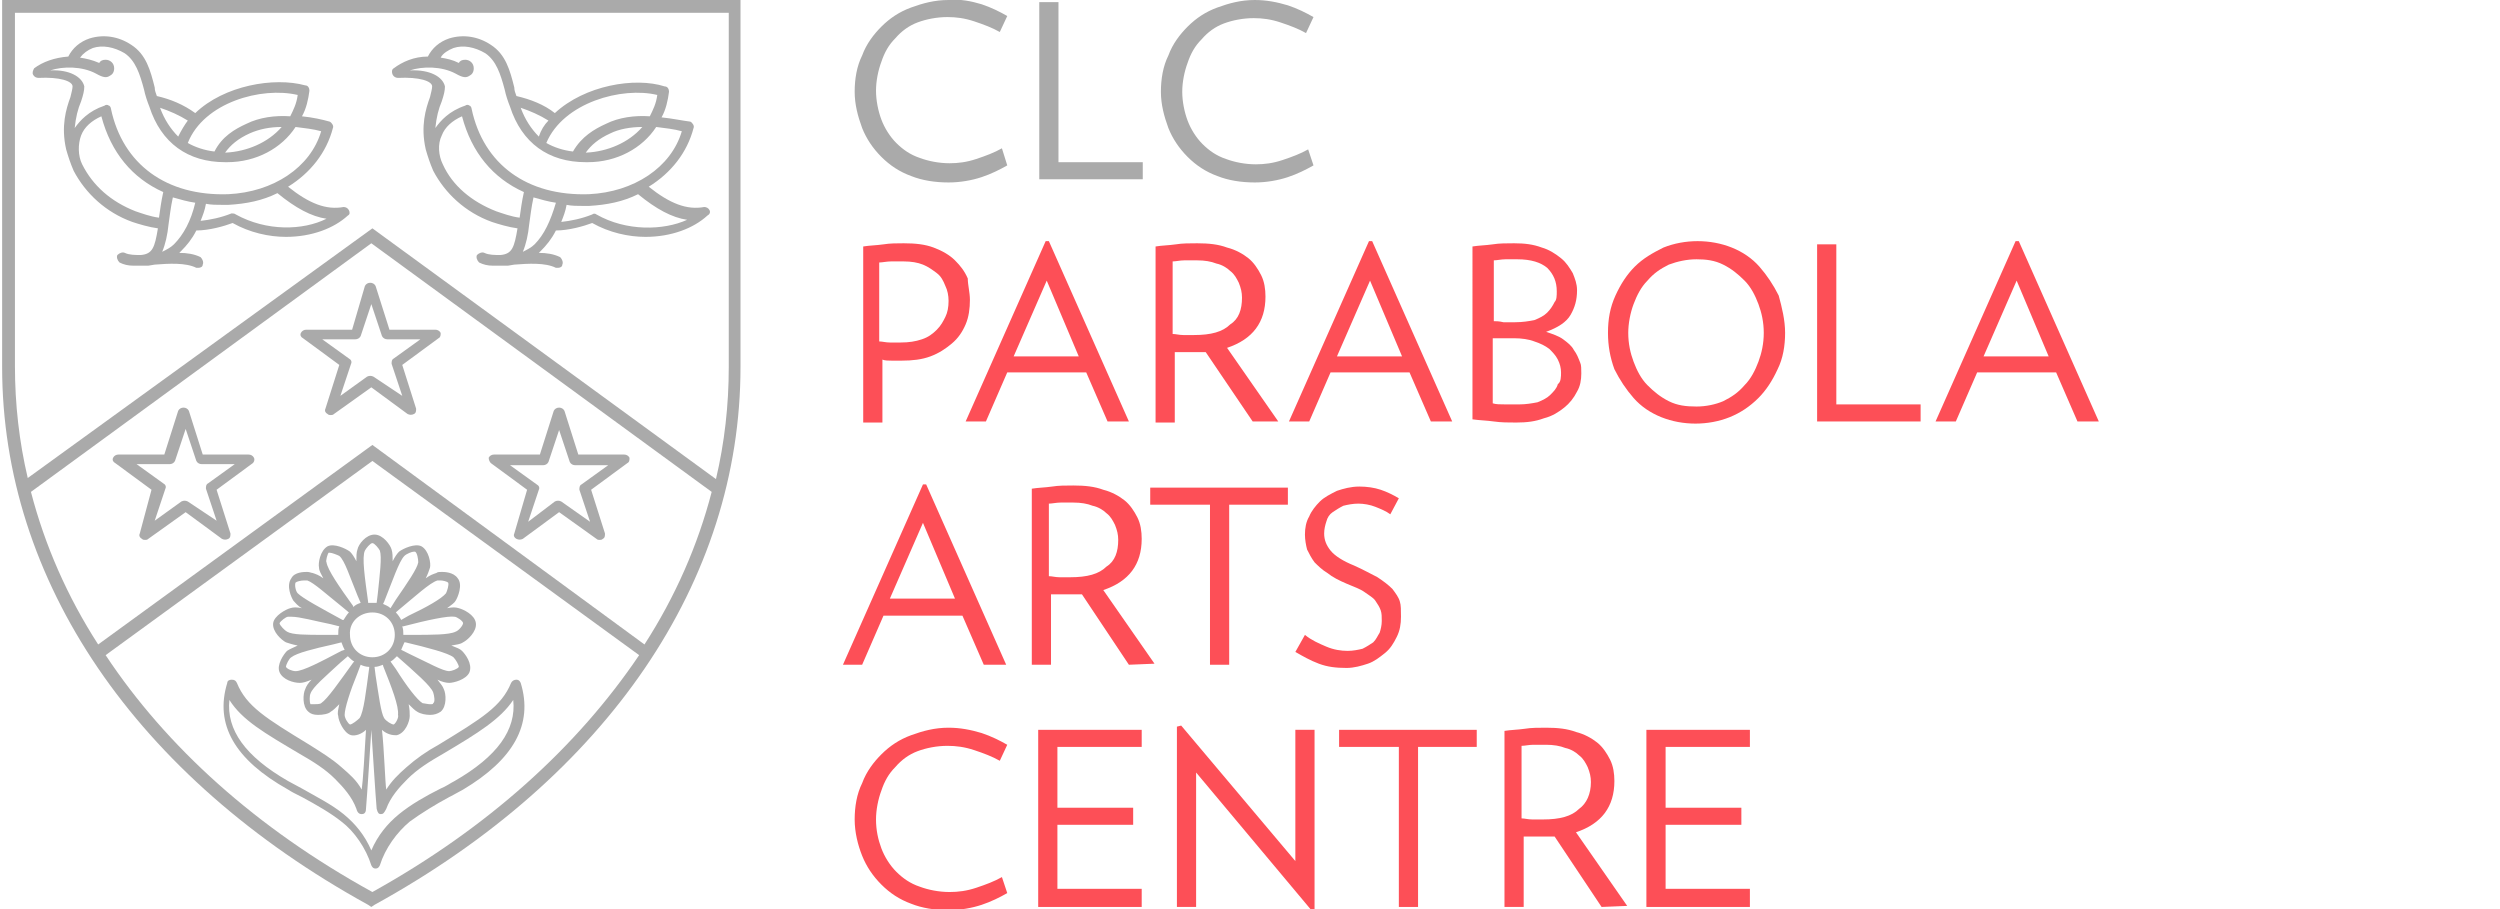 <?xml version="1.0" encoding="utf-8"?>
<!-- Generator: Adobe Illustrator 21.0.0, SVG Export Plug-In . SVG Version: 6.00 Build 0)  -->
<svg version="1.1" id="Layer_1" xmlns="http://www.w3.org/2000/svg" xmlns:xlink="http://www.w3.org/1999/xlink" x="0px" y="0px"
	 viewBox="0 0 234.3 85.2" style="enable-background:new 0 0 234.3 85.2;" xml:space="preserve">
<style type="text/css">
	.st0{display:none;}
	.st1{display:inline;}
	.st2{fill:#FFFFFF;}
	.st3{fill:#019CDB;}
	.st4{fill:#AAAAAA;}
	.st5{fill:#FD4F57;}
</style>
<g id="Layer_2" class="st0">
	<g class="st1">
		<path class="st2" d="M40.9,31.2c-0.1-0.2-0.3-0.3-0.5-0.3h-4.3l-1.3-4.1c-0.1-0.2-0.3-0.3-0.5-0.3s-0.4,0.1-0.5,0.3l-1.3,4.1h-4.3
			c-0.2,0-0.4,0.1-0.5,0.3c-0.1,0.2,0,0.4,0.2,0.5l3.4,2.5L30,38.3c-0.1,0.2,0,0.4,0.2,0.5c0.1,0.1,0.2,0.1,0.3,0.1
			c0.1,0,0.2,0,0.3-0.1l3.5-2.5l3.4,2.5c0.2,0.1,0.4,0.1,0.6,0c0.2-0.1,0.2-0.3,0.2-0.5l-1.3-4.1l3.4-2.5
			C40.9,31.7,41,31.4,40.9,31.2L40.9,31.2z M34.7,35.4c-0.2-0.1-0.4-0.1-0.6,0l-2.5,1.8l1-3c0.1-0.2,0-0.4-0.2-0.5l-2.5-1.8H33
			c0.2,0,0.4-0.1,0.5-0.3l1-3l1,3c0.1,0.2,0.3,0.3,0.5,0.3h3.1l-2.5,1.8c-0.2,0.1-0.2,0.3-0.2,0.5l1,3L34.7,35.4L34.7,35.4z"/>
		<path class="st2" d="M23.4,42.9c-0.1-0.2-0.3-0.3-0.5-0.3h-4.3l-1.3-4.1c-0.1-0.2-0.3-0.3-0.5-0.3s-0.4,0.1-0.5,0.3L15,42.6h-4.3
			c-0.2,0-0.4,0.1-0.5,0.3s0,0.4,0.2,0.5L14,46l-1.3,4c-0.1,0.2,0,0.4,0.2,0.5c0.1,0.1,0.2,0.1,0.3,0.1s0.2,0,0.3-0.1L17,48l3.4,2.5
			c0.2,0.1,0.4,0.1,0.6,0s0.2-0.3,0.2-0.5l-1.4-4l3.4-2.5C23.4,43.4,23.5,43.1,23.4,42.9L23.4,42.9z M17.2,47.1
			c-0.2-0.1-0.4-0.1-0.6,0l-2.5,1.8l1-3c0.1-0.2,0-0.4-0.2-0.5l-2.5-1.8h3.1c0.2,0,0.4-0.1,0.5-0.3l1-3l1,3c0.1,0.2,0.3,0.3,0.5,0.3
			h3.1l-2.5,1.8c-0.2,0.1-0.2,0.3-0.2,0.5l1,3L17.2,47.1L17.2,47.1z"/>
		<path class="st2" d="M45.7,43.5l3.4,2.5l-1.3,4c-0.1,0.2,0,0.4,0.2,0.5s0.4,0.1,0.6,0L52,48l3.5,2.5c0.1,0.1,0.2,0.1,0.3,0.1
			s0.2,0,0.3-0.1c0.2-0.1,0.2-0.3,0.2-0.5l-1.4-4l3.4-2.5c0.2-0.1,0.2-0.3,0.2-0.5c-0.1-0.2-0.3-0.3-0.5-0.3h-4.3l-1.3-4.1
			c-0.1-0.2-0.3-0.3-0.5-0.3s-0.4,0.1-0.5,0.3l-1.3,4.1h-4.3c-0.2,0-0.4,0.1-0.5,0.3C45.4,43.1,45.5,43.4,45.7,43.5L45.7,43.5z
			 M49.2,48.9l1-3c0.1-0.2,0-0.4-0.2-0.5l-2.5-1.8h3.1c0.2,0,0.4-0.1,0.5-0.3l1-3l1,3c0.1,0.2,0.3,0.3,0.5,0.3h3.1L54,45.4
			c-0.2,0.1-0.2,0.3-0.2,0.5l1,3l-2.5-1.8c-0.2-0.1-0.4-0.1-0.6,0L49.2,48.9L49.2,48.9z"/>
		<path class="st2" d="M32.3,19.8c-0.1-0.2-0.3-0.3-0.5-0.3c-1.6,0.3-3.2-0.3-5.2-1.9c2.1-1.3,3.6-3.2,4.2-5.5
			c0.1-0.2-0.1-0.5-0.3-0.6c-0.7-0.2-1.6-0.4-2.6-0.5c0.4-0.7,0.6-1.6,0.7-2.4c0-0.2-0.1-0.5-0.4-0.5c-2.9-0.8-7.5-0.1-10.3,2.5
			c-1.1-0.8-2.3-1.3-3.6-1.6c-0.1-0.3-0.2-0.5-0.2-0.8c-0.4-1.6-0.8-3.1-2.2-4c-1.2-0.8-2.6-1-3.9-0.6c-0.9,0.3-1.6,1-2,1.8
			c-1.3,0-2.4,0.5-3.2,1.1C2.7,6.6,2.6,6.9,2.7,7.1C2.8,7.2,3,7.4,3.2,7.4c2-0.1,3.2,0.3,3.2,0.8c0,0.2-0.1,0.6-0.2,1
			c-0.4,1.1-0.9,2.7-0.4,4.9c0.2,0.7,0.4,1.3,0.7,2l0,0l0,0c1.1,2.1,3,3.9,5.5,4.8c0.6,0.2,1.6,0.5,2.4,0.6
			c-0.3,1.8-0.5,2.4-1.6,2.5c-0.5,0-1.1,0-1.5-0.2c-0.2-0.1-0.5,0-0.7,0.2c-0.1,0.2,0,0.5,0.2,0.7c0.4,0.2,0.8,0.3,1.3,0.3h0.1
			c0.5,0,1.2,0,1.3,0l0.6-0.1c1.3-0.1,2.9-0.2,3.9,0.3c0.1,0,0.1,0,0.2,0c0.2,0,0.4-0.1,0.4-0.3c0.1-0.2,0-0.5-0.2-0.7
			c-0.6-0.3-1.3-0.4-2-0.4c0.1-0.1,0.1-0.1,0.2-0.2c0.5-0.5,1-1.1,1.4-1.9c1.2,0,2.6-0.4,3.4-0.7c1.6,0.9,3.4,1.3,5,1.3
			c2.4,0,4.5-0.8,5.8-2C32.4,20.2,32.4,20,32.3,19.8L32.3,19.8z M27.5,8.9c-0.1,0.8-0.4,1.4-0.7,2c-1.4-0.1-2.9,0.1-4.1,0.7
			c-1.1,0.5-2.3,1.2-3,2.6c-0.9-0.1-1.8-0.4-2.5-0.8C18.7,9.7,24.2,8.2,27.5,8.9L27.5,8.9z M26.1,11.9c-1.3,1.5-3.3,2.3-5.2,2.4
			c0,0,0,0-0.1,0c0.5-0.7,1.2-1.3,2.3-1.8C23.9,12.1,25,12,26.1,11.9L26.1,11.9z M16.3,12.8c-0.7-0.7-1.3-1.6-1.7-2.7
			c0.9,0.3,1.8,0.7,2.6,1.2C16.9,11.8,16.6,12.3,16.3,12.8L16.3,12.8z M4.3,6.6c1.2-0.4,3-0.4,4.3,0.3l0,0c0.7,0.4,1,0.4,1.3,0.2
			c0.2-0.1,0.4-0.3,0.4-0.7c0-0.5-0.4-0.8-0.8-0.8C9.2,5.7,8.9,5.8,8.8,6C8.3,5.7,7.7,5.5,7.1,5.4C7.4,5,7.8,4.7,8.3,4.6
			c0.9-0.3,2-0.1,3,0.5c1,0.7,1.4,1.9,1.8,3.4c0.1,0.5,0.3,1.1,0.5,1.6c1.1,3.4,3.6,5.2,7.1,5.2c0.1,0,0.1,0,0.2,0
			c2.7,0,5.1-1.3,6.4-3.3c0.8,0.1,1.7,0.2,2.4,0.4c-1,3.4-4.5,5.7-8.7,5.9c-5.8,0.2-9.9-2.8-11-8c0-0.1-0.1-0.3-0.2-0.3
			c-0.1-0.1-0.3-0.1-0.4,0c-1.6,0.3-2.4,1.2-2.8,2c0.1-1,0.3-1.8,0.6-2.5c0.2-0.6,0.3-1,0.3-1.4C7.3,7.2,6.2,6.5,4.3,6.6L4.3,6.6z
			 M7.4,15.5C7,14.7,7,13.6,7.3,12.8s1-1.4,1.9-1.8c0.9,3.4,2.9,5.8,5.8,7.1c-0.2,0.9-0.3,1.7-0.4,2.4c-0.8-0.1-1.6-0.4-2.2-0.6
			C10.1,19,8.3,17.4,7.4,15.5L7.4,15.5z M16,22.9c-0.3,0.3-0.7,0.5-1.1,0.7c0.3-0.7,0.5-1.6,0.6-2.6c0.1-0.7,0.2-1.6,0.4-2.5
			c0.7,0.2,1.4,0.4,2.1,0.5C17.5,20.8,16.8,22.1,16,22.9L16,22.9z M21.7,20.1c-0.1-0.1-0.3-0.1-0.4,0c-1,0.4-2,0.6-2.9,0.7
			c0.2-0.5,0.4-1,0.5-1.6c0.5,0.1,1,0.1,1.6,0.1c0.2,0,0.3,0,0.5,0c1.7-0.1,3.2-0.4,4.6-1.1c1.7,1.4,3.2,2.2,4.6,2.4
			C28.1,21.7,24.6,21.8,21.7,20.1L21.7,20.1z"/>
		<path class="st2" d="M66.1,19.8c-0.1-0.2-0.3-0.3-0.5-0.3c-1.6,0.3-3.2-0.3-5.2-1.9c2.1-1.3,3.6-3.2,4.2-5.5
			c0.1-0.2-0.1-0.5-0.3-0.6c-0.7-0.2-1.6-0.4-2.6-0.5c0.4-0.7,0.6-1.6,0.7-2.4c0-0.2-0.1-0.5-0.4-0.5c-2.9-0.8-7.5-0.1-10.3,2.5
			C50.6,9.9,49.3,9.3,48,9c-0.1-0.3-0.2-0.5-0.2-0.8c-0.4-1.6-0.8-3.1-2.2-4c-1.2-0.8-2.6-1-3.9-0.6c-0.9,0.3-1.6,0.9-2,1.7
			c-1.3,0-2.4,0.5-3.2,1.1c-0.2,0.1-0.2,0.4-0.1,0.6c0.1,0.2,0.3,0.3,0.5,0.3c2-0.1,3.2,0.3,3.2,0.8c0,0.2-0.1,0.6-0.2,1
			c-0.4,1.1-0.9,2.7-0.4,4.9c0.2,0.7,0.4,1.3,0.7,2l0,0l0,0c1.1,2.1,3,3.9,5.5,4.8c0.6,0.2,1.6,0.5,2.4,0.6
			c-0.3,1.8-0.5,2.4-1.6,2.5c-0.5,0-1.1,0-1.5-0.2c-0.2-0.1-0.5,0-0.7,0.2c-0.1,0.2,0,0.5,0.2,0.7c0.4,0.2,0.8,0.3,1.3,0.3h0.1
			c0.5,0,1.2,0,1.3,0l0.6-0.1c1.3-0.1,2.9-0.2,3.9,0.3c0.1,0,0.1,0,0.2,0c0.2,0,0.4-0.1,0.4-0.3c0.1-0.2,0-0.5-0.2-0.7
			c-0.6-0.3-1.3-0.4-2-0.4c0.1-0.1,0.1-0.1,0.2-0.2c0.5-0.5,1-1.1,1.4-1.9c1.2,0,2.6-0.4,3.4-0.7c1.6,0.9,3.4,1.3,5,1.3
			c2.4,0,4.5-0.8,5.8-2C66.2,20.2,66.2,20,66.1,19.8L66.1,19.8z M61.3,8.9c-0.1,0.8-0.4,1.4-0.7,2c-1.4-0.1-2.9,0.1-4.1,0.7
			c-1.1,0.5-2.3,1.2-3.1,2.6c-0.9-0.1-1.8-0.4-2.5-0.8C52.5,9.7,57.9,8.2,61.3,8.9L61.3,8.9z M59.8,11.9c-1.3,1.5-3.3,2.3-5.2,2.4
			c0,0,0,0-0.1,0c0.5-0.7,1.2-1.3,2.3-1.8C57.7,12.1,58.7,12,59.8,11.9L59.8,11.9z M50.1,12.8c-0.7-0.7-1.3-1.6-1.7-2.7
			c0.9,0.3,1.8,0.7,2.6,1.2C50.6,11.8,50.3,12.3,50.1,12.8L50.1,12.8z M38.1,6.6c1.2-0.4,3-0.4,4.3,0.3l0,0c0.7,0.4,1,0.4,1.3,0.2
			C43.8,7,44,6.8,44,6.5c0-0.5-0.4-0.8-0.8-0.8c-0.3,0-0.5,0.1-0.6,0.3c-0.6-0.3-1.1-0.4-1.7-0.5c0.3-0.4,0.7-0.7,1.2-0.8
			c0.9-0.3,2-0.1,3,0.5c1,0.7,1.4,1.9,1.8,3.4c0.1,0.5,0.3,1.1,0.5,1.6c1.1,3.4,3.6,5.2,7.1,5.2c0.1,0,0.1,0,0.2,0
			c2.7,0,5.1-1.3,6.4-3.3c0.8,0.1,1.7,0.2,2.4,0.4c-1,3.4-4.5,5.7-8.7,5.9c-5.8,0.2-9.9-2.8-11-8c0-0.1-0.1-0.3-0.2-0.3
			c-0.1-0.1-0.3-0.1-0.4,0c-1.5,0.5-2.3,1.4-2.8,2.1c0.1-1,0.3-1.8,0.6-2.5c0.2-0.6,0.3-1,0.3-1.4C41.1,7.2,39.9,6.5,38.1,6.6
			L38.1,6.6z M41.1,15.5c-0.4-0.8-0.5-1.9-0.1-2.7c0.3-0.8,1-1.4,1.9-1.8c0.9,3.4,2.9,5.8,5.8,7.1c-0.2,0.9-0.3,1.7-0.4,2.4
			c-0.8-0.1-1.6-0.4-2.2-0.6C43.8,19,42.1,17.4,41.1,15.5L41.1,15.5z M49.7,22.9c-0.3,0.3-0.7,0.5-1.1,0.7c0.3-0.7,0.5-1.6,0.6-2.6
			c0.1-0.7,0.2-1.6,0.4-2.5c0.7,0.2,1.4,0.4,2.1,0.5C51.3,20.8,50.6,22.1,49.7,22.9L49.7,22.9z M55.5,20.1c-0.1-0.1-0.3-0.1-0.4,0
			c-1,0.4-2,0.6-2.9,0.7c0.2-0.5,0.4-1,0.5-1.6c0.5,0.1,1,0.1,1.6,0.1c0.2,0,0.3,0,0.5,0c1.7-0.1,3.2-0.4,4.6-1.1
			c1.7,1.4,3.2,2.2,4.6,2.4C61.8,21.7,58.3,21.8,55.5,20.1L55.5,20.1z"/>
		<path class="st2" d="M-0.1,0v34.4c0,20,12.5,38.4,34.3,50.4l0.3,0.2l0.3-0.2c21.8-12,34.3-30.3,34.3-50.4V0H-0.1L-0.1,0z
			 M2.6,46.1l31.9-23.3l31.9,23.3c-1.3,5-3.4,9.8-6.3,14.3L34.5,41.8L8.8,60.5C6,55.9,3.9,51.1,2.6,46.1L2.6,46.1z M34.5,83.6
			c-10.8-6-19.3-13.6-25-22.1l25-18.2l25,18.2C53.7,70,45.3,77.6,34.5,83.6L34.5,83.6z M67.9,34.4c0,3.6-0.4,7.1-1.2,10.5L34.5,21.4
			L2.3,44.9C1.5,41.5,1.1,38,1.1,34.4V1.2H68L67.9,34.4L67.9,34.4z"/>
		<path class="st2" d="M48.4,64.1c-0.1-0.2-0.2-0.3-0.4-0.3l0,0c-0.2,0-0.4,0.1-0.5,0.3c-0.9,2.2-2.7,3.3-6.8,5.8
			c-1.1,0.6-2.1,1.3-3,2.1c-0.8,0.7-1.4,1.3-1.9,2.1c-0.1-0.6-0.2-3.8-0.4-5.6c0.3,0.3,0.8,0.5,1.2,0.5c0.1,0,0.2,0,0.2,0
			c0.8-0.2,1.2-1.3,1.2-1.8c0-0.3,0-0.6-0.1-1.1c0.3,0.3,0.6,0.6,0.8,0.7c0.3,0.2,0.8,0.3,1.2,0.3s0.7-0.1,1-0.3
			c0.6-0.5,0.5-1.7,0.3-2.1c-0.1-0.3-0.3-0.5-0.6-0.9c0.4,0.2,0.8,0.3,1.1,0.3c0.4,0,1.6-0.3,1.9-1c0.3-0.8-0.4-1.7-0.7-2
			c-0.2-0.2-0.5-0.3-1-0.5c0.5-0.1,0.8-0.1,1.1-0.3c0.4-0.2,1.3-1,1.2-1.8s-1.2-1.3-1.6-1.4c-0.3-0.1-0.6-0.1-1.1,0
			c0.4-0.3,0.7-0.5,0.8-0.7c0.2-0.3,0.7-1.5,0.2-2.1c-0.4-0.6-1.3-0.6-1.5-0.6s-0.4,0-0.5,0.1c-0.3,0.1-0.6,0.2-1,0.5
			c0.2-0.4,0.3-0.7,0.4-1c0.1-0.4-0.1-1.6-0.8-2c-0.6-0.3-1.7,0.2-2.1,0.5c-0.2,0.2-0.4,0.5-0.6,0.9c0-0.4,0-0.8-0.1-1.1
			c-0.1-0.4-0.8-1.4-1.6-1.4s-1.5,0.9-1.6,1.4C33,51.9,33,52.2,33,52.7c-0.2-0.4-0.4-0.7-0.6-0.9c-0.4-0.3-1.5-0.8-2.1-0.5
			c-0.7,0.4-0.9,1.6-0.8,2c0,0.3,0.2,0.6,0.4,1c-0.4-0.3-0.7-0.4-1-0.5c-0.1,0-0.3-0.1-0.5-0.1c-0.3,0-1.2,0-1.5,0.6
			c-0.5,0.7,0,1.8,0.2,2.1c0.2,0.2,0.4,0.5,0.8,0.7c-0.5-0.1-0.8-0.1-1.1,0c-0.4,0.1-1.5,0.7-1.6,1.4c-0.1,0.8,0.8,1.6,1.2,1.8
			c0.3,0.1,0.6,0.2,1.1,0.3c-0.4,0.2-0.7,0.3-1,0.5c-0.3,0.3-1,1.3-0.7,2s1.3,1,1.9,1l0,0c0.3,0,0.6-0.1,1.1-0.3
			c-0.3,0.3-0.5,0.6-0.6,0.9c-0.2,0.4-0.3,1.6,0.3,2.1c0.2,0.2,0.5,0.3,0.9,0.3c0.5,0,1-0.1,1.2-0.3c0.2-0.1,0.5-0.4,0.8-0.7
			c-0.1,0.5-0.2,0.8-0.1,1.1c0,0.4,0.5,1.6,1.2,1.8c0.4,0.1,1-0.1,1.4-0.5c-0.1,1.9-0.3,5-0.4,5.6c-0.5-0.9-1.1-1.4-1.9-2.1
			c-0.9-0.8-1.9-1.4-3-2.1c-4.1-2.5-5.9-3.6-6.8-5.8c-0.1-0.2-0.2-0.3-0.5-0.3l0,0c-0.2,0-0.4,0.1-0.4,0.3c-1.2,3.9,0.7,7.2,5.7,10
			c0.3,0.2,0.7,0.4,1.1,0.6l0.2,0.1c1.3,0.7,2.7,1.5,3.7,2.3c1.2,0.9,2.3,2.5,2.8,4.1c0.1,0.2,0.2,0.3,0.4,0.3l0,0l0,0l0,0l0,0
			c0.2,0,0.3-0.1,0.4-0.3c0.5-1.6,1.6-3.1,2.8-4.1c1.1-0.8,2.4-1.6,3.7-2.3l0.2-0.1c0.4-0.2,0.7-0.4,1.1-0.6
			C47.7,71.2,49.6,67.9,48.4,64.1L48.4,64.1z M36.6,67.9L36.6,67.9L36.6,67.9c-0.2,0-0.7-0.3-0.9-0.6c-0.3-0.5-0.5-2.1-0.8-4
			l-0.1-0.8c0.3,0,0.5-0.1,0.8-0.2v0.1c0.8,2,1.5,3.8,1.4,4.6C37,67.3,36.8,67.9,36.6,67.9L36.6,67.9z M40.3,66L40.3,66
			c-0.1,0.1-0.2,0.1-0.3,0.1c-0.2,0-0.6-0.1-0.7-0.1c-0.5-0.3-1.5-1.6-2.5-3.2l-0.5-0.7c0.2-0.1,0.4-0.3,0.6-0.5l0,0
			c1.7,1.5,3.2,2.8,3.4,3.4C40.4,65.2,40.4,65.8,40.3,66L40.3,66z M42.2,61.7c0.2,0.2,0.5,0.7,0.5,0.9l0,0C42.6,62.8,42,63,41.8,63
			l0,0l0,0c-0.6,0-2-0.8-3.7-1.6L37.2,61c0.1-0.2,0.2-0.5,0.3-0.7h0.1C39.7,60.8,41.6,61.2,42.2,61.7L42.2,61.7z M42.3,57.9
			c0.2,0,0.8,0.4,0.8,0.6l0,0c0,0.2-0.4,0.7-0.7,0.8c-0.6,0.3-2.2,0.3-4.1,0.3h-0.8l0,0c0-0.3,0-0.5-0.1-0.8h0.1
			C39.8,58.2,41.6,57.7,42.3,57.9L42.3,57.9z M40.6,54.5c0.1,0,0.2,0,0.3,0c0.2,0,0.6,0.1,0.7,0.2l0,0c0.1,0.2-0.1,0.8-0.2,1
			c-0.4,0.5-1.8,1.3-3.5,2.1l-0.7,0.4c-0.1-0.2-0.3-0.5-0.5-0.7l0.1-0.1C38.5,55.9,39.9,54.7,40.6,54.5L40.6,54.5z M35.6,56.5
			c0.8-2,1.4-3.8,1.9-4.3c0.2-0.2,0.7-0.4,0.9-0.4h0.1l0,0c0.2,0.1,0.3,0.7,0.3,1c-0.1,0.6-1,1.9-2.1,3.5L36.2,57
			C36,56.8,35.7,56.7,35.6,56.5L35.6,56.5L35.6,56.5z M33.8,51.6c0.1-0.2,0.5-0.7,0.7-0.7l0,0l0,0c0.2,0,0.6,0.5,0.7,0.7
			c0.2,0.6,0,2.2-0.2,4.1l0,0l-0.1,0.8c-0.1,0-0.3,0-0.4,0c-0.1,0-0.3,0-0.4,0v-0.1C33.8,54.2,33.5,52.3,33.8,51.6L33.8,51.6z
			 M34.5,57.4c1.2,0,2.1,0.9,2.1,2.1c0,1.2-0.9,2.1-2.1,2.1c-1.2,0-2.1-0.9-2.1-2.1C32.4,58.4,33.3,57.4,34.5,57.4L34.5,57.4z
			 M30.4,51.9h0.1c0.2,0,0.7,0.2,0.9,0.3c0.5,0.4,1,2,1.7,3.7l0.3,0.7c-0.3,0.1-0.5,0.2-0.7,0.4v-0.1c-1.3-1.8-2.4-3.4-2.5-4.1
			C30.1,52.6,30.3,52,30.4,51.9L30.4,51.9z M27.6,55.6c-0.2-0.2-0.3-0.8-0.2-1l0,0c0.1-0.1,0.5-0.2,0.8-0.2c0.1,0,0.2,0,0.3,0
			c0.6,0.2,1.8,1.3,3.3,2.5l0.6,0.5c-0.2,0.2-0.3,0.4-0.5,0.7h-0.1C29.7,57.1,28,56.2,27.6,55.6L27.6,55.6z M26.5,59.3
			c-0.2-0.1-0.7-0.6-0.7-0.8l0,0c0.1-0.2,0.6-0.6,0.8-0.6c0.1,0,0.2,0,0.3,0c0.8,0,2.2,0.4,3.7,0.7l0.8,0.2
			c-0.1,0.2-0.1,0.5-0.1,0.8l0,0h-0.2c-0.4,0-0.7,0-1.1,0C28.3,59.6,27,59.5,26.5,59.3L26.5,59.3z M27.3,63L27.3,63
			c-0.3,0-0.8-0.2-0.9-0.4l0,0c0-0.2,0.3-0.8,0.5-0.9c0.5-0.4,2.1-0.8,3.9-1.2l0.8-0.2c0.1,0.3,0.2,0.5,0.3,0.7l-0.2,0.1
			C29.7,62.1,28,63,27.3,63L27.3,63z M29.8,65.9c-0.2,0.1-0.5,0.2-0.7,0.2c-0.1,0-0.2,0-0.3,0l0,0c-0.1-0.2-0.1-0.8,0-1
			c0.2-0.6,1.4-1.6,2.8-2.9l0.7-0.6c0.2,0.2,0.4,0.4,0.6,0.5l-0.1,0.1C31.4,64,30.4,65.6,29.8,65.9L29.8,65.9z M32.4,67.9L32.4,67.9
			c-0.2-0.1-0.5-0.6-0.5-0.9c0-0.6,0.5-2.2,1.2-3.9l0.3-0.8c0.2,0.1,0.5,0.2,0.8,0.2v0.1c-0.3,2.2-0.5,4.1-0.9,4.7
			C33.1,67.6,32.6,67.9,32.4,67.9L32.4,67.9z M42.2,73.2c-0.4,0.2-0.8,0.5-1.3,0.7c-1.4,0.7-2.8,1.5-3.9,2.4c-1.1,0.9-2,2-2.6,3.4
			c-0.6-1.4-1.5-2.5-2.6-3.4s-2.5-1.6-3.9-2.4c-0.4-0.2-0.9-0.5-1.3-0.7c-4-2.3-5.8-4.8-5.5-7.6c1.2,1.9,3.3,3.1,6.5,5
			c1.4,0.8,2.5,1.5,3.4,2.4c0.8,0.8,1.6,1.7,2,2.8c0.1,0.4,0.3,0.5,0.5,0.5s0.4-0.1,0.4-0.5c0.1-1.1,0.4-5.9,0.5-7.4
			c0.1,1.5,0.4,6.3,0.5,7.4c0.1,0.4,0.2,0.5,0.4,0.5s0.3-0.1,0.5-0.5c0.4-1.1,1.2-2,2-2.8c0.9-0.9,2-1.6,3.4-2.4
			c3.2-1.9,5.3-3.2,6.5-5C48,68.5,46.2,70.9,42.2,73.2L42.2,73.2z"/>
	</g>
	<g class="st1">
		<path class="st2" d="M94.9,16.1c-0.7,0.4-1.5,0.8-2.4,1.1c-1,0.3-2,0.5-3.1,0.5c-1.3,0-2.5-0.2-3.6-0.6s-2-1-2.8-1.8
			s-1.4-1.7-1.9-2.8c-0.4-1.1-0.7-2.2-0.7-3.5c0-1.2,0.2-2.4,0.7-3.5s1.1-2,1.9-2.8s1.7-1.4,2.8-1.8c1.1-0.4,2.3-0.7,3.5-0.7
			c1.1,0,2.2,0.2,3.1,0.5c1,0.3,1.8,0.7,2.4,1.1L94,3.4c-0.7-0.4-1.5-0.8-2.4-1C90.8,2.1,90,2,89.2,2c-1.1,0-2,0.2-2.8,0.5
			c-0.8,0.4-1.6,0.8-2.1,1.5c-0.6,0.6-1,1.4-1.3,2.2C82.6,7.1,82.4,8,82.4,9s0.2,1.9,0.5,2.8c0.3,0.8,0.8,1.6,1.4,2.2
			c0.6,0.6,1.3,1.1,2.2,1.5c0.9,0.4,1.8,0.5,2.9,0.5c0.8,0,1.7-0.1,2.5-0.4c0.9-0.3,1.7-0.6,2.4-1L94.9,16.1z"/>
		<path class="st2" d="M98,17.4V0.6h1.8v15.2h8v1.7H98V17.4z"/>
		<path class="st2" d="M124,16.1c-0.7,0.4-1.5,0.8-2.4,1.1c-1,0.3-2,0.5-3.1,0.5c-1.3,0-2.5-0.2-3.6-0.6s-2-1-2.8-1.8
			s-1.4-1.7-1.9-2.8c-0.4-1.1-0.7-2.2-0.7-3.5c0-1.2,0.2-2.4,0.7-3.5s1.1-2,1.9-2.8s1.7-1.4,2.8-1.8c1.1-0.4,2.3-0.7,3.5-0.7
			c1.1,0,2.2,0.2,3.1,0.5c1,0.3,1.8,0.7,2.4,1.1l-0.8,1.6c-0.7-0.4-1.5-0.8-2.4-1C119.8,2.1,119,2,118.2,2c-1.1,0-2,0.2-2.8,0.5
			c-0.8,0.4-1.6,0.8-2.1,1.5c-0.6,0.6-1,1.4-1.3,2.2S111.5,8,111.5,9s0.2,1.9,0.5,2.8c0.3,0.8,0.8,1.6,1.4,2.2
			c0.6,0.6,1.3,1.1,2.2,1.5c0.9,0.4,1.8,0.5,2.9,0.5c0.8,0,1.7-0.1,2.5-0.4c0.9-0.3,1.7-0.6,2.4-1L124,16.1z"/>
		<path class="st3" d="M89.7,35.8c0,0.7-0.1,1.3-0.4,1.9c-0.3,0.6-0.6,1.1-1.1,1.5s-1,0.8-1.6,1s-1.3,0.4-2,0.4
			c-1,0-1.8-0.1-2.6-0.4c-0.8-0.3-1.5-0.7-2.3-1.1l0.9-1.6c0.6,0.5,1.3,0.8,2,1.1s1.4,0.4,2,0.4c0.5,0,1-0.1,1.4-0.2
			c0.4-0.2,0.7-0.4,1-0.7s0.5-0.6,0.6-0.9c0.1-0.4,0.2-0.7,0.2-1.1c0-0.4,0-0.7-0.1-1s-0.3-0.6-0.5-0.9c-0.2-0.3-0.6-0.5-1-0.8
			s-1-0.6-1.7-0.9c-0.7-0.3-1.4-0.6-1.9-1c-0.5-0.3-0.9-0.7-1.2-1.1c-0.3-0.4-0.5-0.8-0.7-1.2c-0.1-0.4-0.2-0.9-0.2-1.4
			c0-0.6,0.1-1.2,0.4-1.7c0.2-0.6,0.6-1,1-1.5c0.5-0.4,1-0.8,1.6-1c0.6-0.3,1.3-0.4,2.1-0.4c0.7,0,1.4,0.1,2,0.3
			c0.6,0.2,1.2,0.5,1.7,0.8L88.6,26c-0.4-0.3-0.9-0.6-1.4-0.7C86.6,25,86.1,25,85.6,25s-1,0.1-1.4,0.2c-0.4,0.2-0.7,0.4-1,0.6
			c-0.3,0.3-0.5,0.6-0.6,0.9s-0.2,0.7-0.2,1.1c0,0.6,0.2,1.1,0.7,1.6c0.4,0.5,1.2,1,2.2,1.4c0.9,0.4,1.6,0.8,2.2,1.1
			c0.6,0.4,1,0.7,1.4,1.1c0.3,0.4,0.6,0.8,0.7,1.2C89.7,34.8,89.7,35.3,89.7,35.8z"/>
		<path class="st3" d="M103.1,28.8c0,0.8-0.1,1.6-0.4,2.3c-0.3,0.7-0.7,1.3-1.3,1.8c-0.6,0.5-1.3,0.9-2.1,1.2
			c-0.8,0.3-1.7,0.4-2.8,0.4c-0.3,0-0.6,0-1,0c-0.3,0-0.7,0-1-0.1v5.9h-1.8V23.7c0.6-0.1,1.3-0.1,1.9-0.2s1.3-0.1,2-0.1
			c1.1,0,2,0.1,2.8,0.4s1.5,0.7,2,1.2s0.9,1.1,1.2,1.7C102.9,27.4,103.1,28.1,103.1,28.8z M101.1,28.9c0-0.5-0.1-1-0.3-1.4
			c-0.2-0.5-0.4-0.9-0.8-1.2c-0.4-0.4-0.8-0.6-1.3-0.8c-0.5-0.2-1.1-0.3-1.8-0.3c-0.4,0-0.8,0-1.2,0c-0.4,0-0.8,0.1-1.1,0.1v7.5
			c0.3,0,0.6,0.1,1,0.1s0.7,0,1,0c0.8,0,1.5-0.1,2-0.3c0.6-0.2,1-0.5,1.4-0.9s0.6-0.8,0.8-1.3C101,30,101.1,29.5,101.1,28.9z"/>
		<path class="st3" d="M121.8,32c0,1.3-0.2,2.4-0.7,3.5s-1.1,2-1.8,2.8c-0.8,0.8-1.7,1.4-2.7,1.8c-1,0.4-2.1,0.6-3.2,0.6
			s-2.2-0.2-3.2-0.6c-1-0.4-1.9-1-2.7-1.8c-0.8-0.8-1.4-1.7-1.8-2.8S105,33.3,105,32s0.2-2.4,0.7-3.5s1.1-2,1.8-2.7
			c0.8-0.8,1.7-1.4,2.7-1.8s2.1-0.7,3.2-0.7s2.2,0.2,3.2,0.7c1,0.4,1.9,1,2.7,1.8c0.8,0.8,1.4,1.7,1.8,2.7
			C121.6,29.5,121.8,30.7,121.8,32z M119.8,32c0-1-0.2-1.9-0.5-2.8s-0.8-1.6-1.3-2.2c-0.6-0.6-1.2-1.1-2-1.5s-1.6-0.5-2.6-0.5
			c-0.9,0-1.8,0.2-2.6,0.5c-0.8,0.4-1.5,0.9-2,1.5c-0.6,0.6-1,1.4-1.3,2.2c-0.3,0.9-0.5,1.8-0.5,2.8s0.2,1.9,0.5,2.8
			c0.3,0.9,0.8,1.6,1.3,2.2c0.6,0.6,1.2,1.1,2,1.5s1.6,0.5,2.6,0.5c0.9,0,1.8-0.2,2.6-0.5c0.8-0.4,1.5-0.9,2-1.5
			c0.6-0.6,1-1.4,1.3-2.2C119.7,33.9,119.8,33,119.8,32z"/>
		<path class="st3" d="M134.1,40.4l-4.5-6.6c-0.2,0-0.4,0-0.6,0c-0.2,0-0.4,0-0.6,0c-0.3,0-0.6,0-1,0s-0.7,0-1,0v6.6h-1.8V23.7
			c0.6-0.1,1.3-0.1,1.9-0.2s1.3-0.1,2-0.1c1.1,0,2,0.1,2.8,0.4s1.5,0.6,2,1.1s0.9,1,1.2,1.6s0.4,1.3,0.4,2c0,1.2-0.3,2.2-0.9,3
			c-0.6,0.8-1.5,1.5-2.7,1.8l4.9,7h-2.1L134.1,40.4L134.1,40.4z M133.1,28.6c0-0.5-0.1-0.9-0.3-1.4c-0.2-0.4-0.5-0.8-0.8-1.1
			c-0.4-0.3-0.8-0.6-1.3-0.7c-0.5-0.2-1.1-0.3-1.8-0.3c-0.4,0-0.8,0-1.2,0c-0.4,0-0.8,0.1-1.1,0.1V32c0.3,0,0.6,0.1,1,0.1
			s0.7,0,1.1,0c1.6,0,2.7-0.3,3.4-1C132.7,30.6,133.1,29.7,133.1,28.6z"/>
		<path class="st3" d="M143.8,25.2v15.2H142V25.2h-5.6v-1.7h13.1v1.7H143.8z"/>
		<path class="st3" d="M160.7,35.8c0,0.7-0.1,1.3-0.4,1.9c-0.3,0.6-0.6,1.1-1.1,1.5s-1,0.8-1.6,1s-1.3,0.4-2,0.4
			c-1,0-1.8-0.1-2.6-0.4c-0.8-0.3-1.5-0.7-2.3-1.1l0.9-1.6c0.6,0.5,1.3,0.8,2,1.1s1.4,0.4,2,0.4c0.5,0,1-0.1,1.4-0.2
			c0.4-0.2,0.7-0.4,1-0.7s0.5-0.6,0.6-0.9c0.1-0.4,0.2-0.7,0.2-1.1c0-0.4,0-0.7-0.1-1s-0.3-0.6-0.5-0.9c-0.2-0.3-0.6-0.5-1-0.8
			s-1-0.6-1.7-0.9c-0.7-0.3-1.4-0.6-1.9-1c-0.5-0.3-0.9-0.7-1.2-1.1s-0.5-0.8-0.7-1.2c-0.1-0.4-0.2-0.9-0.2-1.4
			c0-0.6,0.1-1.2,0.4-1.7c0.2-0.6,0.6-1,1-1.5c0.5-0.4,1-0.8,1.6-1c0.6-0.3,1.3-0.4,2.1-0.4c0.7,0,1.4,0.1,2,0.3
			c0.6,0.2,1.2,0.5,1.7,0.8l-0.8,1.6c-0.4-0.3-0.9-0.6-1.4-0.7c-0.5-0.2-1.1-0.3-1.6-0.3s-1,0.1-1.4,0.2c-0.4,0.2-0.7,0.4-1,0.6
			c-0.3,0.3-0.5,0.6-0.6,0.9s-0.2,0.7-0.2,1.1c0,0.6,0.2,1.1,0.7,1.6c0.4,0.5,1.2,1,2.2,1.4c0.9,0.4,1.6,0.8,2.2,1.1
			c0.6,0.4,1,0.7,1.4,1.1c0.3,0.4,0.6,0.8,0.7,1.2C160.6,34.8,160.7,35.3,160.7,35.8z"/>
		<path class="st3" d="M94.9,62.1c-0.7,0.4-1.5,0.8-2.4,1.1c-1,0.3-2,0.5-3.1,0.5c-1.3,0-2.5-0.2-3.6-0.6c-1.1-0.4-2-1-2.8-1.8
			s-1.4-1.7-1.9-2.8c-0.4-1.1-0.7-2.2-0.7-3.5c0-1.2,0.2-2.4,0.7-3.5s1.1-2,1.9-2.8s1.7-1.4,2.8-1.8c1.1-0.4,2.3-0.7,3.5-0.7
			c1.1,0,2.2,0.2,3.1,0.5c1,0.3,1.8,0.7,2.4,1.1L94,49.4c-0.7-0.4-1.5-0.8-2.4-1C90.8,48.1,90,48,89.2,48c-1.1,0-2,0.2-2.8,0.5
			c-0.8,0.4-1.6,0.8-2.1,1.5c-0.6,0.6-1,1.4-1.3,2.2S82.5,54,82.5,55s0.2,1.9,0.5,2.8c0.3,0.8,0.8,1.6,1.4,2.2
			c0.6,0.6,1.3,1.1,2.2,1.5c0.9,0.4,1.8,0.5,2.9,0.5c0.8,0,1.7-0.1,2.5-0.4c0.9-0.3,1.7-0.6,2.4-1L94.9,62.1z"/>
		<path class="st3" d="M97.8,63.4V46.6h9.9v1.7h-8V54h7.2v1.7h-7.2v6.1h8v1.7L97.8,63.4L97.8,63.4z"/>
		<path class="st3" d="M124,63.7l-10.9-13.1v12.8h-1.8V46.3l0.4-0.1l10.8,12.9V46.6h1.8v17.1L124,63.7z"/>
		<path class="st3" d="M134.1,48.2v15.2h-1.8V48.2h-5.6v-1.7h13.1v1.7H134.1z"/>
		<path class="st3" d="M151.5,63.4l-4.5-6.6c-0.2,0-0.4,0-0.6,0s-0.4,0-0.6,0c-0.3,0-0.6,0-1,0s-0.7,0-1,0v6.6H142V46.7
			c0.6-0.1,1.3-0.1,1.9-0.2c0.6-0.1,1.3-0.1,2-0.1c1.1,0,2,0.1,2.8,0.4c0.8,0.3,1.5,0.6,2,1.1s0.9,1,1.2,1.6s0.4,1.3,0.4,2
			c0,1.2-0.3,2.2-0.9,3c-0.6,0.8-1.5,1.5-2.7,1.8l4.9,7h-2.1L151.5,63.4L151.5,63.4z M150.5,51.6c0-0.5-0.1-0.9-0.3-1.4
			c-0.2-0.4-0.5-0.8-0.8-1.1c-0.4-0.3-0.8-0.6-1.3-0.7s-1.1-0.3-1.8-0.3c-0.4,0-0.8,0-1.2,0s-0.8,0.1-1.1,0.1V55
			c0.3,0,0.6,0.1,1,0.1s0.7,0,1.1,0c1.6,0,2.7-0.3,3.4-1C150.2,53.6,150.5,52.7,150.5,51.6z"/>
		<path class="st3" d="M156.2,63.4V46.6h9.9v1.7h-8V54h7.2v1.7h-7.2v6.1h8v1.7L156.2,63.4L156.2,63.4z"/>
	</g>
</g>
<g id="Layer_3">
	<g>
		<path class="st4" d="M41.3,31.2c-0.1-0.2-0.3-0.3-0.5-0.3h-4.3l-1.3-4.1c-0.1-0.2-0.3-0.3-0.5-0.3s-0.4,0.1-0.5,0.3L33,30.9h-4.3
			c-0.2,0-0.4,0.1-0.5,0.3c-0.1,0.2,0,0.4,0.2,0.5l3.4,2.5l-1.3,4.1c-0.1,0.2,0,0.4,0.2,0.5c0.1,0.1,0.2,0.1,0.3,0.1
			c0.1,0,0.2,0,0.3-0.1l3.5-2.5l3.4,2.5c0.2,0.1,0.4,0.1,0.6,0c0.2-0.1,0.2-0.3,0.2-0.5l-1.3-4.1l3.4-2.5
			C41.3,31.6,41.3,31.4,41.3,31.2L41.3,31.2z M35,35.3c-0.2-0.1-0.4-0.1-0.6,0l-2.5,1.8l1-3c0.1-0.2,0-0.4-0.2-0.5l-2.5-1.8h3.1
			c0.2,0,0.4-0.1,0.5-0.3l1-3l1,3c0.1,0.2,0.3,0.3,0.5,0.3h3.1l-2.5,1.8c-0.2,0.1-0.2,0.3-0.2,0.5l1,3L35,35.3L35,35.3z"/>
		<path class="st4" d="M23.8,42.9c-0.1-0.2-0.3-0.3-0.5-0.3H19l-1.3-4.1c-0.1-0.2-0.3-0.3-0.5-0.3s-0.4,0.1-0.5,0.3l-1.3,4.1h-4.3
			c-0.2,0-0.4,0.1-0.5,0.3s0,0.4,0.2,0.5l3.4,2.5L13.1,50c-0.1,0.2,0,0.4,0.2,0.5c0.1,0.1,0.2,0.1,0.3,0.1s0.2,0,0.3-0.1l3.5-2.5
			l3.4,2.5c0.2,0.1,0.4,0.1,0.6,0s0.2-0.3,0.2-0.5l-1.3-4.1l3.4-2.5C23.8,43.3,23.9,43.1,23.8,42.9L23.8,42.9z M17.6,47
			c-0.2-0.1-0.4-0.1-0.6,0l-2.5,1.8l1-3c0.1-0.2,0-0.4-0.2-0.5l-2.5-1.8h3.1c0.2,0,0.4-0.1,0.5-0.3l1-3l1,3c0.1,0.2,0.3,0.3,0.5,0.3
			H22l-2.5,1.8c-0.2,0.1-0.2,0.3-0.2,0.5l1,3L17.6,47L17.6,47z"/>
		<path class="st4" d="M46,43.4l3.4,2.5L48.2,50c-0.1,0.2,0,0.4,0.2,0.5s0.4,0.1,0.6,0l3.4-2.5l3.5,2.5c0.1,0.1,0.2,0.1,0.3,0.1
			s0.2,0,0.3-0.1c0.2-0.1,0.2-0.3,0.2-0.5l-1.3-4.1l3.4-2.5c0.2-0.1,0.2-0.3,0.2-0.5c-0.1-0.2-0.3-0.3-0.5-0.3h-4.3l-1.3-4.1
			c-0.1-0.2-0.3-0.3-0.5-0.3s-0.4,0.1-0.5,0.3l-1.3,4.1h-4.3c-0.2,0-0.4,0.1-0.5,0.3C45.8,43.1,45.9,43.3,46,43.4L46,43.4z
			 M49.5,48.9l1-3c0.1-0.2,0-0.4-0.2-0.5l-2.5-1.8h3.1c0.2,0,0.4-0.1,0.5-0.3l1-3l1,3c0.1,0.2,0.3,0.3,0.5,0.3H57l-2.5,1.8
			c-0.2,0.1-0.2,0.3-0.2,0.5l1,3L52.6,47c-0.2-0.1-0.4-0.1-0.6,0L49.5,48.9L49.5,48.9z"/>
		<path class="st4" d="M32.7,19.7c-0.1-0.2-0.3-0.3-0.5-0.3c-1.6,0.3-3.2-0.3-5.2-1.9c2.1-1.3,3.6-3.2,4.2-5.5
			c0.1-0.2-0.1-0.5-0.3-0.6c-0.7-0.2-1.6-0.4-2.6-0.5c0.4-0.7,0.6-1.6,0.7-2.4C29,8.3,28.9,8,28.6,8c-2.9-0.8-7.6,0-10.3,2.6
			C17.2,9.8,16,9.3,14.7,9c-0.1-0.3-0.2-0.5-0.2-0.8c-0.4-1.6-0.8-3.1-2.2-4c-1.2-0.8-2.6-1-3.9-0.6c-0.9,0.3-1.6,0.9-2,1.7
			C5.1,5.4,4,5.8,3.2,6.4C3.1,6.6,3,6.8,3.1,7s0.3,0.3,0.5,0.3c2-0.1,3.2,0.3,3.2,0.8c0,0.2-0.1,0.6-0.2,1c-0.4,1.1-0.9,2.7-0.4,4.9
			c0.2,0.7,0.4,1.3,0.7,2l0,0l0,0c1.1,2.1,3,3.9,5.5,4.8c0.6,0.2,1.6,0.5,2.4,0.6c-0.3,1.8-0.5,2.4-1.6,2.5c-0.5,0-1.1,0-1.5-0.2
			c-0.2-0.1-0.5,0-0.7,0.2c-0.1,0.2,0,0.5,0.2,0.7c0.4,0.2,0.8,0.3,1.3,0.3h0.1c0.5,0,1.2,0,1.3,0l0.6-0.1c1.3-0.1,2.9-0.2,3.9,0.3
			c0.1,0,0.1,0,0.2,0c0.2,0,0.4-0.1,0.4-0.3c0.1-0.2,0-0.5-0.2-0.7c-0.6-0.3-1.3-0.4-2-0.4c0.1-0.1,0.1-0.1,0.2-0.2
			c0.5-0.5,1-1.1,1.4-1.9c1.2,0,2.6-0.4,3.4-0.7c1.6,0.9,3.4,1.3,5,1.3c2.4,0,4.5-0.8,5.8-2C32.8,20.1,32.8,19.9,32.7,19.7
			L32.7,19.7z M27.9,8.9c-0.1,0.8-0.4,1.4-0.7,2c-1.4-0.1-2.9,0.1-4.1,0.7c-1.1,0.5-2.3,1.2-3,2.6c-0.9-0.1-1.8-0.4-2.5-0.8
			C19.1,9.6,24.5,8.1,27.9,8.9L27.9,8.9z M26.4,11.9c-1.3,1.5-3.3,2.3-5.2,2.4c0,0,0,0-0.1,0c0.5-0.7,1.2-1.3,2.3-1.8
			C24.3,12.1,25.3,11.9,26.4,11.9L26.4,11.9z M16.7,12.8c-0.7-0.7-1.3-1.6-1.7-2.7c0.9,0.3,1.8,0.7,2.6,1.2
			C17.3,11.7,17,12.2,16.7,12.8L16.7,12.8z M4.7,6.6c1.2-0.4,3-0.4,4.3,0.3l0,0c0.7,0.4,1,0.4,1.3,0.2c0.2-0.1,0.4-0.3,0.4-0.7
			c0-0.5-0.4-0.8-0.8-0.8c-0.3,0-0.5,0.1-0.6,0.3C8.6,5.6,8.1,5.5,7.5,5.4C7.8,5,8.2,4.7,8.7,4.5c0.9-0.3,2-0.1,3,0.5
			c1,0.7,1.4,1.9,1.8,3.4c0.1,0.5,0.3,1.1,0.5,1.6c1.1,3.4,3.6,5.2,7.1,5.2c0.1,0,0.1,0,0.2,0c2.7,0,5.1-1.3,6.4-3.3
			c0.8,0.1,1.7,0.2,2.4,0.4c-1,3.4-4.5,5.7-8.7,5.9c-5.8,0.2-9.9-2.8-11-8c0-0.1-0.1-0.3-0.2-0.3c-0.1-0.1-0.3-0.1-0.4,0
			C8.3,10.4,7.5,11.3,7,12c0.1-1,0.3-1.8,0.6-2.5c0.2-0.6,0.3-1,0.3-1.4C7.7,7.2,6.5,6.5,4.7,6.6L4.7,6.6z M7.7,15.4
			c-0.4-0.8-0.4-1.9-0.1-2.7s1-1.4,1.9-1.8c0.9,3.4,2.9,5.8,5.8,7.1c-0.2,0.9-0.3,1.7-0.4,2.4c-0.8-0.1-1.6-0.4-2.2-0.6
			C10.4,18.9,8.7,17.4,7.7,15.4L7.7,15.4z M16.3,22.9c-0.3,0.3-0.7,0.5-1.1,0.7c0.3-0.7,0.5-1.6,0.6-2.6c0.1-0.7,0.2-1.6,0.4-2.5
			c0.7,0.2,1.4,0.4,2.1,0.5C17.9,20.7,17.2,22,16.3,22.9L16.3,22.9z M22.1,20.1C22,20,21.8,20,21.7,20c-1,0.4-2,0.6-2.9,0.7
			c0.2-0.5,0.4-1,0.5-1.6c0.5,0.1,1,0.1,1.6,0.1c0.2,0,0.3,0,0.5,0c1.7-0.1,3.2-0.4,4.6-1.1c1.7,1.4,3.2,2.2,4.6,2.4
			C28.4,21.6,25,21.7,22.1,20.1L22.1,20.1z"/>
		<path class="st4" d="M66.5,19.7c-0.1-0.2-0.3-0.3-0.5-0.3c-1.6,0.3-3.2-0.3-5.2-1.9c2.1-1.3,3.6-3.2,4.2-5.5
			c0.1-0.2-0.1-0.5-0.3-0.6C63.9,11.3,63,11.1,62,11c0.4-0.7,0.6-1.6,0.7-2.4c0-0.2-0.1-0.5-0.4-0.5C59.5,7.2,54.8,8,52,10.6
			c-1-0.8-2.3-1.3-3.6-1.6c-0.1-0.3-0.2-0.5-0.2-0.8c-0.4-1.6-0.8-3.1-2.2-4c-1.2-0.8-2.6-1-3.9-0.6c-0.9,0.3-1.6,0.9-2,1.7
			c-1.3,0-2.4,0.5-3.2,1.1c-0.2,0.1-0.2,0.4-0.1,0.6c0.1,0.2,0.3,0.3,0.5,0.3c2-0.1,3.2,0.3,3.2,0.8c0,0.2-0.1,0.6-0.2,1
			c-0.4,1.1-0.9,2.7-0.4,4.9c0.2,0.7,0.4,1.3,0.7,2l0,0l0,0c1.1,2.1,3,3.9,5.5,4.8c0.6,0.2,1.6,0.5,2.4,0.6
			c-0.3,1.8-0.5,2.4-1.6,2.5c-0.5,0-1.1,0-1.5-0.2c-0.2-0.1-0.5,0-0.7,0.2c-0.1,0.2,0,0.5,0.2,0.7c0.4,0.2,0.8,0.3,1.3,0.3h0.1
			c0.5,0,1.2,0,1.3,0l0.6-0.1c1.3-0.1,2.9-0.2,3.9,0.3c0.1,0,0.1,0,0.2,0c0.2,0,0.4-0.1,0.4-0.3c0.1-0.2,0-0.5-0.2-0.7
			c-0.6-0.3-1.3-0.4-2-0.4c0.1-0.1,0.1-0.1,0.2-0.2c0.5-0.5,1-1.1,1.4-1.9c1.2,0,2.6-0.4,3.4-0.7c1.6,0.9,3.4,1.3,5,1.3
			c2.4,0,4.5-0.8,5.8-2C66.5,20.1,66.6,19.9,66.5,19.7L66.5,19.7z M61.6,8.9c-0.1,0.8-0.4,1.4-0.7,2c-1.4-0.1-2.9,0.1-4.1,0.7
			c-1.1,0.5-2.3,1.2-3.1,2.6c-0.9-0.1-1.8-0.4-2.5-0.8C52.8,9.6,58.3,8.1,61.6,8.9L61.6,8.9z M60.2,11.9c-1.3,1.5-3.3,2.3-5.2,2.4
			c0,0,0,0-0.1,0c0.5-0.7,1.2-1.3,2.3-1.8C58,12.1,59.1,11.9,60.2,11.9L60.2,11.9z M50.5,12.8c-0.7-0.7-1.3-1.6-1.7-2.7
			c0.9,0.3,1.8,0.7,2.6,1.2C51,11.7,50.7,12.2,50.5,12.8L50.5,12.8z M38.4,6.6c1.2-0.4,3-0.4,4.3,0.3l0,0c0.7,0.4,1,0.4,1.3,0.2
			c0.2-0.1,0.4-0.3,0.4-0.7c0-0.5-0.4-0.8-0.8-0.8c-0.3,0-0.5,0.1-0.6,0.3c-0.6-0.3-1.1-0.4-1.7-0.5C41.5,5,42,4.7,42.5,4.5
			c0.9-0.3,2-0.1,3,0.5c1,0.7,1.4,1.9,1.8,3.4c0.1,0.5,0.3,1.1,0.5,1.6c1.1,3.4,3.6,5.2,7.1,5.2c0.1,0,0.1,0,0.2,0
			c2.7,0,5.1-1.3,6.4-3.3c0.8,0.1,1.7,0.2,2.4,0.4c-1,3.4-4.5,5.7-8.7,5.9c-5.8,0.2-9.9-2.8-11-8c0-0.1-0.1-0.3-0.2-0.3
			c-0.1-0.1-0.3-0.1-0.4,0c-1.5,0.5-2.3,1.4-2.8,2.1c0.1-1,0.3-1.8,0.6-2.5c0.2-0.6,0.3-1,0.3-1.4C41.5,7.2,40.3,6.5,38.4,6.6
			L38.4,6.6z M41.5,15.4c-0.4-0.8-0.5-1.9-0.1-2.7c0.3-0.8,1-1.4,1.9-1.8c0.9,3.4,2.9,5.8,5.8,7.1c-0.2,0.9-0.3,1.7-0.4,2.4
			c-0.8-0.1-1.6-0.4-2.2-0.6C44.2,18.9,42.4,17.4,41.5,15.4L41.5,15.4z M50.1,22.9c-0.3,0.3-0.7,0.5-1.1,0.7
			c0.3-0.7,0.5-1.6,0.6-2.6c0.1-0.7,0.2-1.6,0.4-2.5c0.7,0.2,1.4,0.4,2.1,0.5C51.6,20.7,51,22,50.1,22.9L50.1,22.9z M55.9,20.1
			c-0.1-0.1-0.3-0.1-0.4,0c-1,0.4-2,0.6-2.9,0.7c0.2-0.5,0.4-1,0.5-1.6c0.5,0.1,1,0.1,1.6,0.1c0.2,0,0.3,0,0.5,0
			c1.7-0.1,3.2-0.4,4.6-1.1c1.7,1.4,3.2,2.2,4.6,2.4C62.2,21.6,58.7,21.7,55.9,20.1L55.9,20.1z"/>
		<path class="st4" d="M0.2,0v34.4c0,20,12.5,38.4,34.3,50.4l0.3,0.2l0.3-0.2c21.8-12,34.3-30.3,34.3-50.4V0H0.2L0.2,0z M2.9,46.1
			l31.9-23.3l31.9,23.3c-1.3,5-3.4,9.8-6.3,14.3L34.9,41.7L9.2,60.4C6.3,55.9,4.2,51.1,2.9,46.1L2.9,46.1z M34.9,83.6
			C24,77.6,15.6,70,9.9,61.4l25-18.2l25,18.2C54.1,70,45.7,77.6,34.9,83.6L34.9,83.6z M68.3,34.4c0,3.6-0.4,7.1-1.2,10.5L34.9,21.4
			L2.6,44.8c-0.8-3.4-1.2-6.9-1.2-10.5V1.2h66.9V34.4L68.3,34.4z"/>
		<path class="st4" d="M48.8,64c-0.1-0.2-0.2-0.3-0.4-0.3l0,0c-0.2,0-0.4,0.1-0.5,0.3c-0.9,2.2-2.7,3.3-6.8,5.8
			c-1.1,0.6-2.1,1.3-3,2.1c-0.8,0.7-1.4,1.3-1.9,2.1c-0.1-0.6-0.2-3.8-0.4-5.6c0.3,0.3,0.8,0.5,1.2,0.5c0.1,0,0.2,0,0.2,0
			c0.8-0.2,1.2-1.3,1.2-1.8c0-0.3,0-0.6-0.1-1.1c0.3,0.3,0.6,0.6,0.8,0.7c0.3,0.2,0.8,0.3,1.2,0.3s0.7-0.1,1-0.3
			c0.6-0.5,0.5-1.7,0.3-2.1c-0.1-0.3-0.3-0.5-0.6-0.9c0.4,0.2,0.8,0.3,1.1,0.3c0.4,0,1.6-0.3,1.9-1c0.3-0.8-0.4-1.7-0.7-2
			c-0.2-0.2-0.5-0.3-1-0.5c0.5-0.1,0.8-0.1,1.1-0.3c0.4-0.2,1.3-1,1.2-1.8S43.4,57.1,43,57c-0.3-0.1-0.6-0.1-1.1,0
			c0.4-0.3,0.7-0.5,0.8-0.7c0.2-0.3,0.7-1.5,0.2-2.1c-0.4-0.6-1.3-0.6-1.5-0.6s-0.4,0-0.5,0.1c-0.3,0.1-0.6,0.2-1,0.5
			c0.2-0.4,0.3-0.7,0.4-1c0.1-0.4-0.1-1.6-0.8-2c-0.6-0.3-1.7,0.2-2.1,0.5c-0.2,0.2-0.4,0.5-0.6,0.9c0-0.4,0-0.8-0.1-1.1
			c-0.1-0.4-0.8-1.4-1.6-1.4s-1.5,0.9-1.6,1.4c-0.1,0.3-0.1,0.6-0.1,1.1c-0.2-0.4-0.4-0.7-0.6-0.9c-0.4-0.3-1.5-0.8-2.1-0.5
			c-0.7,0.4-0.9,1.6-0.8,2c0,0.3,0.2,0.6,0.4,1c-0.4-0.3-0.7-0.4-1-0.5c-0.1,0-0.3-0.1-0.5-0.1c-0.3,0-1.2,0-1.5,0.6
			c-0.5,0.7,0,1.8,0.2,2.1c0.2,0.2,0.4,0.5,0.8,0.7c-0.5-0.1-0.8-0.1-1.1,0c-0.4,0.1-1.5,0.7-1.6,1.4c-0.1,0.8,0.8,1.6,1.2,1.8
			c0.3,0.1,0.6,0.2,1.1,0.3c-0.4,0.2-0.7,0.3-1,0.5c-0.3,0.3-1,1.3-0.7,2s1.3,1,1.9,1l0,0c0.3,0,0.6-0.1,1.1-0.3
			c-0.3,0.3-0.5,0.6-0.6,0.9c-0.2,0.4-0.3,1.6,0.3,2.1c0.2,0.2,0.5,0.3,0.9,0.3c0.5,0,1-0.1,1.2-0.3c0.2-0.1,0.5-0.4,0.8-0.7
			c-0.1,0.5-0.2,0.8-0.1,1.1c0,0.4,0.5,1.6,1.2,1.8c0.4,0.1,1-0.1,1.4-0.5c-0.1,1.9-0.3,5-0.4,5.6c-0.5-0.9-1.1-1.4-1.9-2.1
			c-0.9-0.8-1.9-1.4-3-2.1c-4.1-2.5-5.9-3.6-6.8-5.8c-0.1-0.2-0.2-0.3-0.5-0.3l0,0c-0.2,0-0.4,0.1-0.4,0.3c-1.2,3.9,0.7,7.2,5.7,10
			c0.3,0.2,0.7,0.4,1.1,0.6l0.2,0.1c1.3,0.7,2.7,1.5,3.7,2.3c1.2,0.9,2.3,2.5,2.8,4.1c0.1,0.2,0.2,0.3,0.4,0.3l0,0l0,0l0,0l0,0
			c0.2,0,0.3-0.1,0.4-0.3c0.5-1.6,1.6-3.1,2.8-4.1c1.1-0.8,2.4-1.6,3.7-2.3l0.2-0.1c0.4-0.2,0.7-0.4,1.1-0.6
			C48.1,71.2,50,67.9,48.8,64L48.8,64z M36.9,67.9L36.9,67.9L36.9,67.9c-0.2,0-0.7-0.3-0.9-0.6c-0.3-0.5-0.5-2.1-0.8-4l-0.1-0.8
			c0.3,0,0.5-0.1,0.8-0.2v0.1c0.8,2,1.5,3.8,1.4,4.6C37.4,67.2,37.1,67.8,36.9,67.9L36.9,67.9z M40.6,65.9L40.6,65.9
			c0,0.1-0.1,0.1-0.3,0.1s-0.6-0.1-0.7-0.1c-0.5-0.3-1.5-1.6-2.5-3.2L36.6,62c0.2-0.1,0.4-0.3,0.6-0.5l0,0c1.7,1.5,3.2,2.8,3.4,3.4
			C40.7,65.2,40.8,65.8,40.6,65.9L40.6,65.9z M42.5,61.6c0.2,0.2,0.5,0.7,0.5,0.9l0,0c-0.1,0.2-0.7,0.4-0.9,0.4l0,0l0,0
			c-0.6,0-2-0.8-3.7-1.6l-0.8-0.4c0.1-0.2,0.2-0.5,0.3-0.7H38C40.1,60.7,42,61.2,42.5,61.6L42.5,61.6z M42.6,57.8
			c0.2,0,0.8,0.4,0.8,0.6l0,0c0,0.2-0.4,0.7-0.7,0.8c-0.6,0.3-2.2,0.3-4.1,0.3h-0.8l0,0c0-0.3,0-0.5-0.1-0.8h0.1
			C40.1,58.1,42,57.7,42.6,57.8L42.6,57.8z M41,54.4c0.1,0,0.2,0,0.3,0c0.2,0,0.6,0.1,0.7,0.2l0,0c0.1,0.2-0.1,0.8-0.2,1
			c-0.4,0.5-1.8,1.3-3.5,2.1l-0.7,0.4c-0.1-0.2-0.3-0.5-0.5-0.7l0.1-0.1C38.9,55.9,40.3,54.6,41,54.4L41,54.4z M36,56.4
			c0.8-2,1.4-3.8,1.9-4.3c0.2-0.2,0.7-0.4,0.9-0.4h0.1l0,0c0.2,0.1,0.3,0.7,0.3,1c-0.1,0.6-1,1.9-2.1,3.5L36.6,57
			c-0.2-0.2-0.5-0.3-0.7-0.4L36,56.4L36,56.4z M34.2,51.6c0.1-0.2,0.5-0.7,0.7-0.7l0,0l0,0c0.2,0,0.6,0.5,0.7,0.7
			c0.2,0.6,0,2.2-0.2,4.1l0,0l-0.1,0.8c-0.1,0-0.3,0-0.4,0c-0.1,0-0.3,0-0.4,0v-0.1C34.2,54.2,33.9,52.2,34.2,51.6L34.2,51.6z
			 M34.9,57.4c1.2,0,2.1,0.9,2.1,2.1c0,1.2-0.9,2.1-2.1,2.1c-1.2,0-2.1-0.9-2.1-2.1C32.7,58.3,33.7,57.4,34.9,57.4L34.9,57.4z
			 M30.8,51.8h0.1c0.2,0,0.7,0.2,0.9,0.3c0.5,0.4,1,2,1.7,3.7l0.3,0.7c-0.3,0.1-0.5,0.2-0.7,0.4v-0.1c-1.3-1.8-2.4-3.4-2.5-4.1
			C30.5,52.6,30.7,51.9,30.8,51.8L30.8,51.8z M27.9,55.6c-0.2-0.2-0.3-0.8-0.2-1l0,0c0.1-0.1,0.5-0.2,0.8-0.2c0.1,0,0.2,0,0.3,0
			c0.6,0.2,1.8,1.3,3.3,2.5l0.6,0.5c-0.2,0.2-0.3,0.4-0.5,0.7h-0.1C30.1,57,28.4,56.1,27.9,55.6L27.9,55.6z M26.9,59.2
			c-0.2-0.1-0.7-0.6-0.7-0.8l0,0c0.1-0.2,0.6-0.6,0.8-0.6c0.1,0,0.2,0,0.3,0c0.8,0,2.2,0.4,3.7,0.7l0.8,0.2
			c-0.1,0.2-0.1,0.5-0.1,0.8l0,0h-0.2c-0.4,0-0.7,0-1.1,0C28.7,59.5,27.4,59.5,26.9,59.2L26.9,59.2z M27.7,62.9L27.7,62.9
			c-0.3,0-0.8-0.2-0.9-0.4l0,0c0-0.2,0.3-0.8,0.5-0.9c0.5-0.4,2.1-0.8,3.9-1.2l0.8-0.2c0.1,0.3,0.2,0.5,0.3,0.7L32,61
			C30.1,62,28.4,62.9,27.7,62.9L27.7,62.9z M30.1,65.9C30,66,29.6,66,29.4,66c-0.1,0-0.2,0-0.3,0l0,0c-0.1-0.2-0.1-0.8,0-1
			c0.2-0.6,1.4-1.6,2.8-2.9l0.7-0.6c0.2,0.2,0.4,0.4,0.6,0.5l-0.1,0.1C31.8,63.9,30.7,65.5,30.1,65.9L30.1,65.9z M32.8,67.9
			L32.8,67.9c-0.2-0.1-0.5-0.6-0.5-0.9c0-0.6,0.5-2.2,1.2-3.9l0.3-0.8c0.2,0.1,0.5,0.2,0.8,0.2v0.1c-0.3,2.2-0.5,4.1-0.9,4.7
			C33.5,67.5,33,67.9,32.8,67.9L32.8,67.9z M42.6,73.2c-0.4,0.2-0.8,0.5-1.3,0.7c-1.4,0.7-2.8,1.5-3.9,2.4c-1.1,0.9-2,2-2.6,3.4
			c-0.6-1.4-1.5-2.5-2.6-3.4c-1.1-0.9-2.5-1.6-3.9-2.4c-0.4-0.2-0.9-0.5-1.3-0.7c-4-2.3-5.8-4.8-5.5-7.6c1.2,1.9,3.3,3.1,6.5,5
			c1.4,0.8,2.5,1.5,3.4,2.4c0.8,0.8,1.6,1.7,2,2.8c0.1,0.4,0.3,0.5,0.5,0.5s0.4-0.1,0.4-0.5c0.1-1.1,0.4-5.9,0.5-7.4
			c0.1,1.5,0.4,6.3,0.5,7.4c0.1,0.4,0.2,0.5,0.4,0.5s0.3-0.1,0.5-0.5c0.4-1.1,1.2-2,2-2.8c0.9-0.9,2-1.6,3.4-2.4
			c3.2-1.9,5.3-3.2,6.5-5C48.4,68.4,46.6,70.9,42.6,73.2L42.6,73.2z"/>
	</g>
	<g>
		<path class="st4" d="M94.4,15.5c-0.7,0.4-1.5,0.8-2.4,1.1c-0.9,0.3-2,0.5-3.1,0.5c-1.3,0-2.5-0.2-3.5-0.6c-1.1-0.4-2-1-2.8-1.8
			S81.2,13,80.8,12c-0.4-1.1-0.7-2.2-0.7-3.4s0.2-2.4,0.7-3.4c0.4-1.1,1.1-2,1.8-2.7c0.8-0.8,1.7-1.4,2.8-1.8
			C86.5,0.3,87.6,0,88.9,0C90-0.1,91,0.1,92,0.4c0.9,0.3,1.7,0.7,2.4,1.1L93.7,3c-0.7-0.4-1.5-0.7-2.4-1s-1.7-0.4-2.5-0.4
			c-1,0-2,0.2-2.8,0.5s-1.5,0.8-2.1,1.5c-0.6,0.6-1,1.3-1.3,2.2c-0.3,0.8-0.5,1.8-0.5,2.7s0.2,1.9,0.5,2.7s0.8,1.6,1.4,2.2
			c0.6,0.6,1.3,1.1,2.2,1.4c0.8,0.3,1.8,0.5,2.8,0.5c0.8,0,1.6-0.1,2.5-0.4c0.9-0.3,1.7-0.6,2.4-1L94.4,15.5z"/>
		<path class="st4" d="M97.4,16.8V0.2h1.8v15h7.9v1.6H97.4z"/>
		<path class="st4" d="M123.1,15.5c-0.7,0.4-1.5,0.8-2.4,1.1c-0.9,0.3-2,0.5-3.1,0.5c-1.3,0-2.5-0.2-3.5-0.6c-1.1-0.4-2-1-2.8-1.8
			s-1.4-1.7-1.8-2.7c-0.4-1.1-0.7-2.2-0.7-3.4s0.2-2.4,0.7-3.4c0.4-1.1,1.1-2,1.8-2.7c0.8-0.8,1.7-1.4,2.8-1.8
			c1.1-0.4,2.2-0.7,3.5-0.7c1.1,0,2.1,0.2,3.1,0.5c0.9,0.3,1.7,0.7,2.4,1.1l-0.7,1.5c-0.7-0.4-1.5-0.7-2.4-1s-1.7-0.4-2.5-0.4
			c-1,0-2,0.2-2.8,0.5s-1.5,0.8-2.1,1.5c-0.6,0.6-1,1.3-1.3,2.2c-0.3,0.8-0.5,1.8-0.5,2.7s0.2,1.9,0.5,2.7s0.8,1.6,1.4,2.2
			c0.6,0.6,1.3,1.1,2.2,1.4c0.8,0.3,1.8,0.5,2.8,0.5c0.8,0,1.6-0.1,2.5-0.4c0.9-0.3,1.7-0.6,2.4-1L123.1,15.5z"/>
		<path class="st5" d="M90.9,28.1c0,0.8-0.1,1.6-0.4,2.3c-0.3,0.7-0.7,1.3-1.3,1.8c-0.6,0.5-1.2,0.9-2,1.2s-1.7,0.4-2.7,0.4
			c-0.3,0-0.6,0-0.9,0s-0.7,0-0.9-0.1v5.9h-1.8V23.1c0.6-0.1,1.2-0.1,1.9-0.2c0.6-0.1,1.3-0.1,1.9-0.1c1.1,0,2,0.1,2.8,0.4
			s1.5,0.7,2,1.2s0.9,1,1.2,1.7C90.7,26.7,90.9,27.4,90.9,28.1z M88.9,28.2c0-0.5-0.1-1-0.3-1.4c-0.2-0.5-0.4-0.9-0.8-1.2
			c-0.4-0.3-0.8-0.6-1.3-0.8c-0.5-0.2-1.1-0.3-1.8-0.3c-0.4,0-0.8,0-1.2,0c-0.4,0-0.8,0.1-1.1,0.1V32c0.3,0,0.6,0.1,1,0.1s0.7,0,1,0
			c0.8,0,1.4-0.1,2-0.3c0.6-0.2,1-0.5,1.4-0.9s0.6-0.8,0.8-1.2C88.8,29.3,88.9,28.8,88.9,28.2z"/>
		<path class="st5" d="M103.8,39.5l-2-4.6h-7.4l-2,4.6h-1.9L98,22.6h0.3l7.5,16.9H103.8z M98.1,26.3L95,33.4h6.1L98.1,26.3z"/>
		<path class="st5" d="M117.4,39.5L113,33c-0.2,0-0.4,0-0.5,0c-0.2,0-0.4,0-0.6,0c-0.3,0-0.6,0-0.9,0c-0.4,0-0.7,0-0.9,0v6.6h-1.8
			V23.1c0.6-0.1,1.2-0.1,1.9-0.2c0.6-0.1,1.3-0.1,2-0.1c1.1,0,2,0.1,2.8,0.4c0.8,0.2,1.5,0.6,2,1s0.9,1,1.2,1.6
			c0.3,0.6,0.4,1.3,0.4,2c0,1.2-0.3,2.2-0.9,3s-1.5,1.4-2.7,1.8l4.8,6.9H117.4z M116.4,27.9c0-0.5-0.1-0.9-0.3-1.4
			c-0.2-0.4-0.4-0.8-0.8-1.1c-0.3-0.3-0.8-0.6-1.3-0.7c-0.5-0.2-1.1-0.3-1.8-0.3c-0.4,0-0.8,0-1.2,0c-0.4,0-0.8,0.1-1.1,0.1v6.8
			c0.3,0,0.6,0.1,1,0.1s0.7,0,1,0c1.6,0,2.7-0.3,3.4-1C116.1,29.9,116.4,29,116.4,27.9z"/>
		<path class="st5" d="M134.1,39.5l-2-4.6h-7.4l-2,4.6h-1.9l7.5-16.9h0.3l7.5,16.9H134.1z M128.4,26.3l-3.1,7.1h6.1L128.4,26.3z"/>
		<path class="st5" d="M148.2,35c0,0.6-0.1,1.2-0.4,1.7c-0.3,0.6-0.7,1.1-1.2,1.5s-1.1,0.8-1.9,1c-0.8,0.3-1.6,0.4-2.6,0.4
			c-0.7,0-1.4,0-2.1-0.1c-0.7-0.1-1.3-0.1-2-0.2V23.1c0.6-0.1,1.2-0.1,1.9-0.2c0.6-0.1,1.3-0.1,2-0.1c1,0,1.8,0.1,2.6,0.4
			c0.7,0.2,1.3,0.6,1.8,1s0.8,0.9,1.1,1.4c0.2,0.5,0.4,1,0.4,1.6c0,0.9-0.2,1.6-0.6,2.3c-0.4,0.7-1.2,1.2-2.3,1.6
			c0.6,0.2,1.2,0.4,1.6,0.7c0.4,0.3,0.8,0.6,1,1c0.3,0.4,0.4,0.7,0.6,1.2C148.2,34.2,148.2,34.6,148.2,35z M145.9,27.3
			c0-0.9-0.3-1.6-0.9-2.2c-0.6-0.5-1.5-0.8-2.8-0.8c-0.3,0-0.7,0-1.1,0c-0.4,0-0.8,0.1-1.1,0.1v5.7c0.2,0,0.5,0,0.9,0.1
			c0.4,0,0.7,0,1.1,0c0.7,0,1.3-0.1,1.8-0.2c0.5-0.2,0.9-0.4,1.2-0.7c0.3-0.3,0.5-0.6,0.7-1C145.9,28.1,145.9,27.7,145.9,27.3z
			 M146.3,34.9c0-0.4-0.1-0.8-0.3-1.2s-0.5-0.7-0.8-1c-0.4-0.3-0.8-0.5-1.4-0.7c-0.5-0.2-1.2-0.3-1.9-0.3c-0.2,0-0.3,0-0.5,0
			s-0.4,0-0.6,0c-0.2,0-0.4,0-0.5,0c-0.2,0-0.3,0-0.4,0v6.1c0.3,0.1,0.7,0.1,1.2,0.1s0.9,0,1.3,0c0.6,0,1.2-0.1,1.7-0.2
			c0.5-0.2,0.9-0.4,1.2-0.7s0.6-0.6,0.7-1C146.3,35.8,146.3,35.3,146.3,34.9z"/>
		<path class="st5" d="M167.3,31.2c0,1.2-0.2,2.4-0.7,3.4c-0.5,1.1-1.1,2-1.8,2.7c-0.8,0.8-1.7,1.4-2.7,1.8c-1,0.4-2.1,0.6-3.2,0.6
			c-1.1,0-2.2-0.2-3.2-0.6c-1-0.4-1.9-1-2.6-1.8c-0.7-0.8-1.3-1.7-1.8-2.7c-0.4-1.1-0.6-2.2-0.6-3.4c0-1.3,0.2-2.4,0.7-3.5
			s1.1-2,1.8-2.7c0.8-0.8,1.7-1.3,2.7-1.8c1-0.4,2.1-0.6,3.2-0.6c1.1,0,2.2,0.2,3.2,0.6s1.9,1,2.6,1.8c0.7,0.8,1.3,1.7,1.8,2.7
			C167,28.8,167.3,30,167.3,31.2z M165.3,31.2c0-1-0.2-1.9-0.5-2.7c-0.3-0.8-0.7-1.6-1.3-2.2s-1.2-1.1-2-1.5s-1.6-0.5-2.5-0.5
			s-1.8,0.2-2.6,0.5c-0.8,0.4-1.4,0.8-2,1.5c-0.6,0.6-1,1.4-1.3,2.2c-0.3,0.8-0.5,1.8-0.5,2.7c0,1,0.2,1.9,0.5,2.7s0.7,1.6,1.3,2.2
			c0.6,0.6,1.2,1.1,2,1.5s1.6,0.5,2.6,0.5c0.9,0,1.8-0.2,2.5-0.5c0.8-0.4,1.4-0.8,2-1.5c0.6-0.6,1-1.4,1.3-2.2
			C165.1,33.1,165.3,32.2,165.3,31.2z"/>
		<path class="st5" d="M170.3,39.5V22.9h1.8v15h7.9v1.6H170.3z"/>
		<path class="st5" d="M194.7,39.5l-2-4.6h-7.4l-2,4.6h-1.9l7.5-16.9h0.3l7.5,16.9H194.7z M189,26.3l-3.1,7.1h6.1L189,26.3z"/>
		<path class="st5" d="M92.2,62.3l-2-4.6h-7.4l-2,4.6H79l7.5-16.9h0.3l7.5,16.9C94.3,62.3,92.2,62.3,92.2,62.3z M86.5,49l-3.1,7.1
			h6.1L86.5,49z"/>
		<path class="st5" d="M105.8,62.3l-4.4-6.6c-0.2,0-0.4,0-0.5,0c-0.2,0-0.4,0-0.6,0c-0.3,0-0.6,0-0.9,0c-0.4,0-0.7,0-0.9,0v6.6h-1.8
			V45.8c0.6-0.1,1.2-0.1,1.9-0.2c0.6-0.1,1.3-0.1,2-0.1c1.1,0,2,0.1,2.8,0.4c0.8,0.2,1.5,0.6,2,1s0.9,1,1.2,1.6
			c0.3,0.6,0.4,1.3,0.4,2c0,1.2-0.3,2.2-0.9,3s-1.5,1.4-2.7,1.8l4.8,6.9L105.8,62.3L105.8,62.3z M104.8,50.6c0-0.5-0.1-0.9-0.3-1.4
			c-0.2-0.4-0.4-0.8-0.8-1.1c-0.3-0.3-0.8-0.6-1.3-0.7c-0.5-0.2-1.1-0.3-1.8-0.3c-0.4,0-0.8,0-1.2,0c-0.4,0-0.8,0.1-1.1,0.1V54
			c0.3,0,0.6,0.1,1,0.1s0.7,0,1,0c1.6,0,2.7-0.3,3.4-1C104.5,52.6,104.8,51.7,104.8,50.6z"/>
		<path class="st5" d="M115.2,47.3v15h-1.8v-15h-5.6v-1.6h12.9v1.6H115.2z"/>
		<path class="st5" d="M131.3,57.8c0,0.7-0.1,1.3-0.4,1.9c-0.3,0.6-0.6,1.1-1.1,1.5s-1,0.8-1.6,1c-0.6,0.2-1.3,0.4-2,0.4
			c-1,0-1.8-0.1-2.6-0.4c-0.8-0.3-1.5-0.7-2.2-1.1l0.9-1.6c0.6,0.5,1.3,0.8,2,1.1s1.4,0.4,2,0.4c0.5,0,1-0.1,1.4-0.2
			c0.4-0.2,0.7-0.4,1-0.6c0.3-0.3,0.4-0.6,0.6-0.9c0.1-0.3,0.2-0.7,0.2-1.1c0-0.4,0-0.7-0.1-1s-0.3-0.6-0.5-0.9
			c-0.2-0.3-0.6-0.5-1-0.8c-0.4-0.3-1-0.5-1.7-0.8s-1.3-0.6-1.8-1c-0.5-0.3-0.9-0.7-1.2-1c-0.3-0.4-0.5-0.8-0.7-1.2
			c-0.1-0.4-0.2-0.9-0.2-1.4c0-0.6,0.1-1.2,0.4-1.7c0.2-0.5,0.6-1,1-1.4s1-0.7,1.6-1c0.6-0.2,1.3-0.4,2.1-0.4c0.7,0,1.4,0.1,2,0.3
			s1.2,0.5,1.7,0.8l-0.8,1.5c-0.4-0.3-0.9-0.5-1.4-0.7s-1.1-0.3-1.6-0.3s-1,0.1-1.4,0.2c-0.4,0.2-0.7,0.4-1,0.6
			c-0.3,0.2-0.5,0.5-0.6,0.9c-0.1,0.3-0.2,0.7-0.2,1.1c0,0.6,0.2,1.1,0.6,1.6s1.2,1,2.2,1.4c0.9,0.4,1.6,0.8,2.2,1.1
			c0.6,0.4,1,0.7,1.4,1.1c0.3,0.4,0.6,0.8,0.7,1.2C131.3,56.7,131.3,57.2,131.3,57.8z"/>
		<path class="st5" d="M94.4,83.7c-0.7,0.4-1.5,0.8-2.4,1.1c-0.9,0.3-2,0.5-3.1,0.5c-1.3,0-2.5-0.2-3.5-0.6c-1.1-0.4-2-1-2.8-1.8
			s-1.4-1.7-1.8-2.7s-0.7-2.2-0.7-3.4c0-1.2,0.2-2.4,0.7-3.4c0.4-1.1,1.1-2,1.8-2.7c0.8-0.8,1.7-1.4,2.8-1.8
			c1.1-0.4,2.2-0.7,3.5-0.7c1.1,0,2.1,0.2,3.1,0.5c0.9,0.3,1.7,0.7,2.4,1.1l-0.7,1.5c-0.7-0.4-1.5-0.7-2.4-1s-1.7-0.4-2.5-0.4
			c-1,0-2,0.2-2.8,0.5s-1.5,0.8-2.1,1.5c-0.6,0.6-1,1.3-1.3,2.2c-0.3,0.8-0.5,1.8-0.5,2.7c0,1,0.2,1.9,0.5,2.7
			c0.3,0.8,0.8,1.6,1.4,2.2s1.3,1.1,2.2,1.4c0.8,0.3,1.8,0.5,2.8,0.5c0.8,0,1.6-0.1,2.5-0.4s1.7-0.6,2.4-1L94.4,83.7z"/>
		<path class="st5" d="M97.3,85V68.4h9.7V70h-7.9v5.7h7.1v1.6h-7.1v6h7.9V85H97.3z"/>
		<path class="st5" d="M122.9,85.3l-10.8-12.9V85h-1.8V68.1l0.4-0.1l10.7,12.7V68.4h1.8v16.9H122.9z"/>
		<path class="st5" d="M132.9,70v15h-1.8V70h-5.6v-1.6h12.9V70H132.9z"/>
		<path class="st5" d="M150.1,85l-4.4-6.6c-0.2,0-0.4,0-0.5,0c-0.2,0-0.4,0-0.6,0c-0.3,0-0.6,0-0.9,0c-0.4,0-0.7,0-0.9,0V85H141
			V68.5c0.6-0.1,1.2-0.1,1.9-0.2c0.6-0.1,1.3-0.1,2-0.1c1.1,0,2,0.1,2.8,0.4c0.8,0.2,1.5,0.6,2,1s0.9,1,1.2,1.6s0.4,1.3,0.4,2
			c0,1.2-0.3,2.2-0.9,3c-0.6,0.8-1.5,1.4-2.7,1.8l4.8,6.9L150.1,85L150.1,85z M149.1,73.3c0-0.5-0.1-0.9-0.3-1.4
			c-0.2-0.4-0.4-0.8-0.8-1.1c-0.3-0.3-0.8-0.6-1.3-0.7c-0.5-0.2-1.1-0.3-1.8-0.3c-0.4,0-0.8,0-1.2,0s-0.8,0.1-1.1,0.1v6.8
			c0.3,0,0.6,0.1,1,0.1s0.7,0,1,0c1.6,0,2.7-0.3,3.4-1C148.7,75.3,149.1,74.4,149.1,73.3z"/>
		<path class="st5" d="M154.3,85V68.4h9.7V70h-7.9v5.7h7.1v1.6h-7.1v6h7.9V85H154.3z"/>
	</g>
</g>
</svg>
